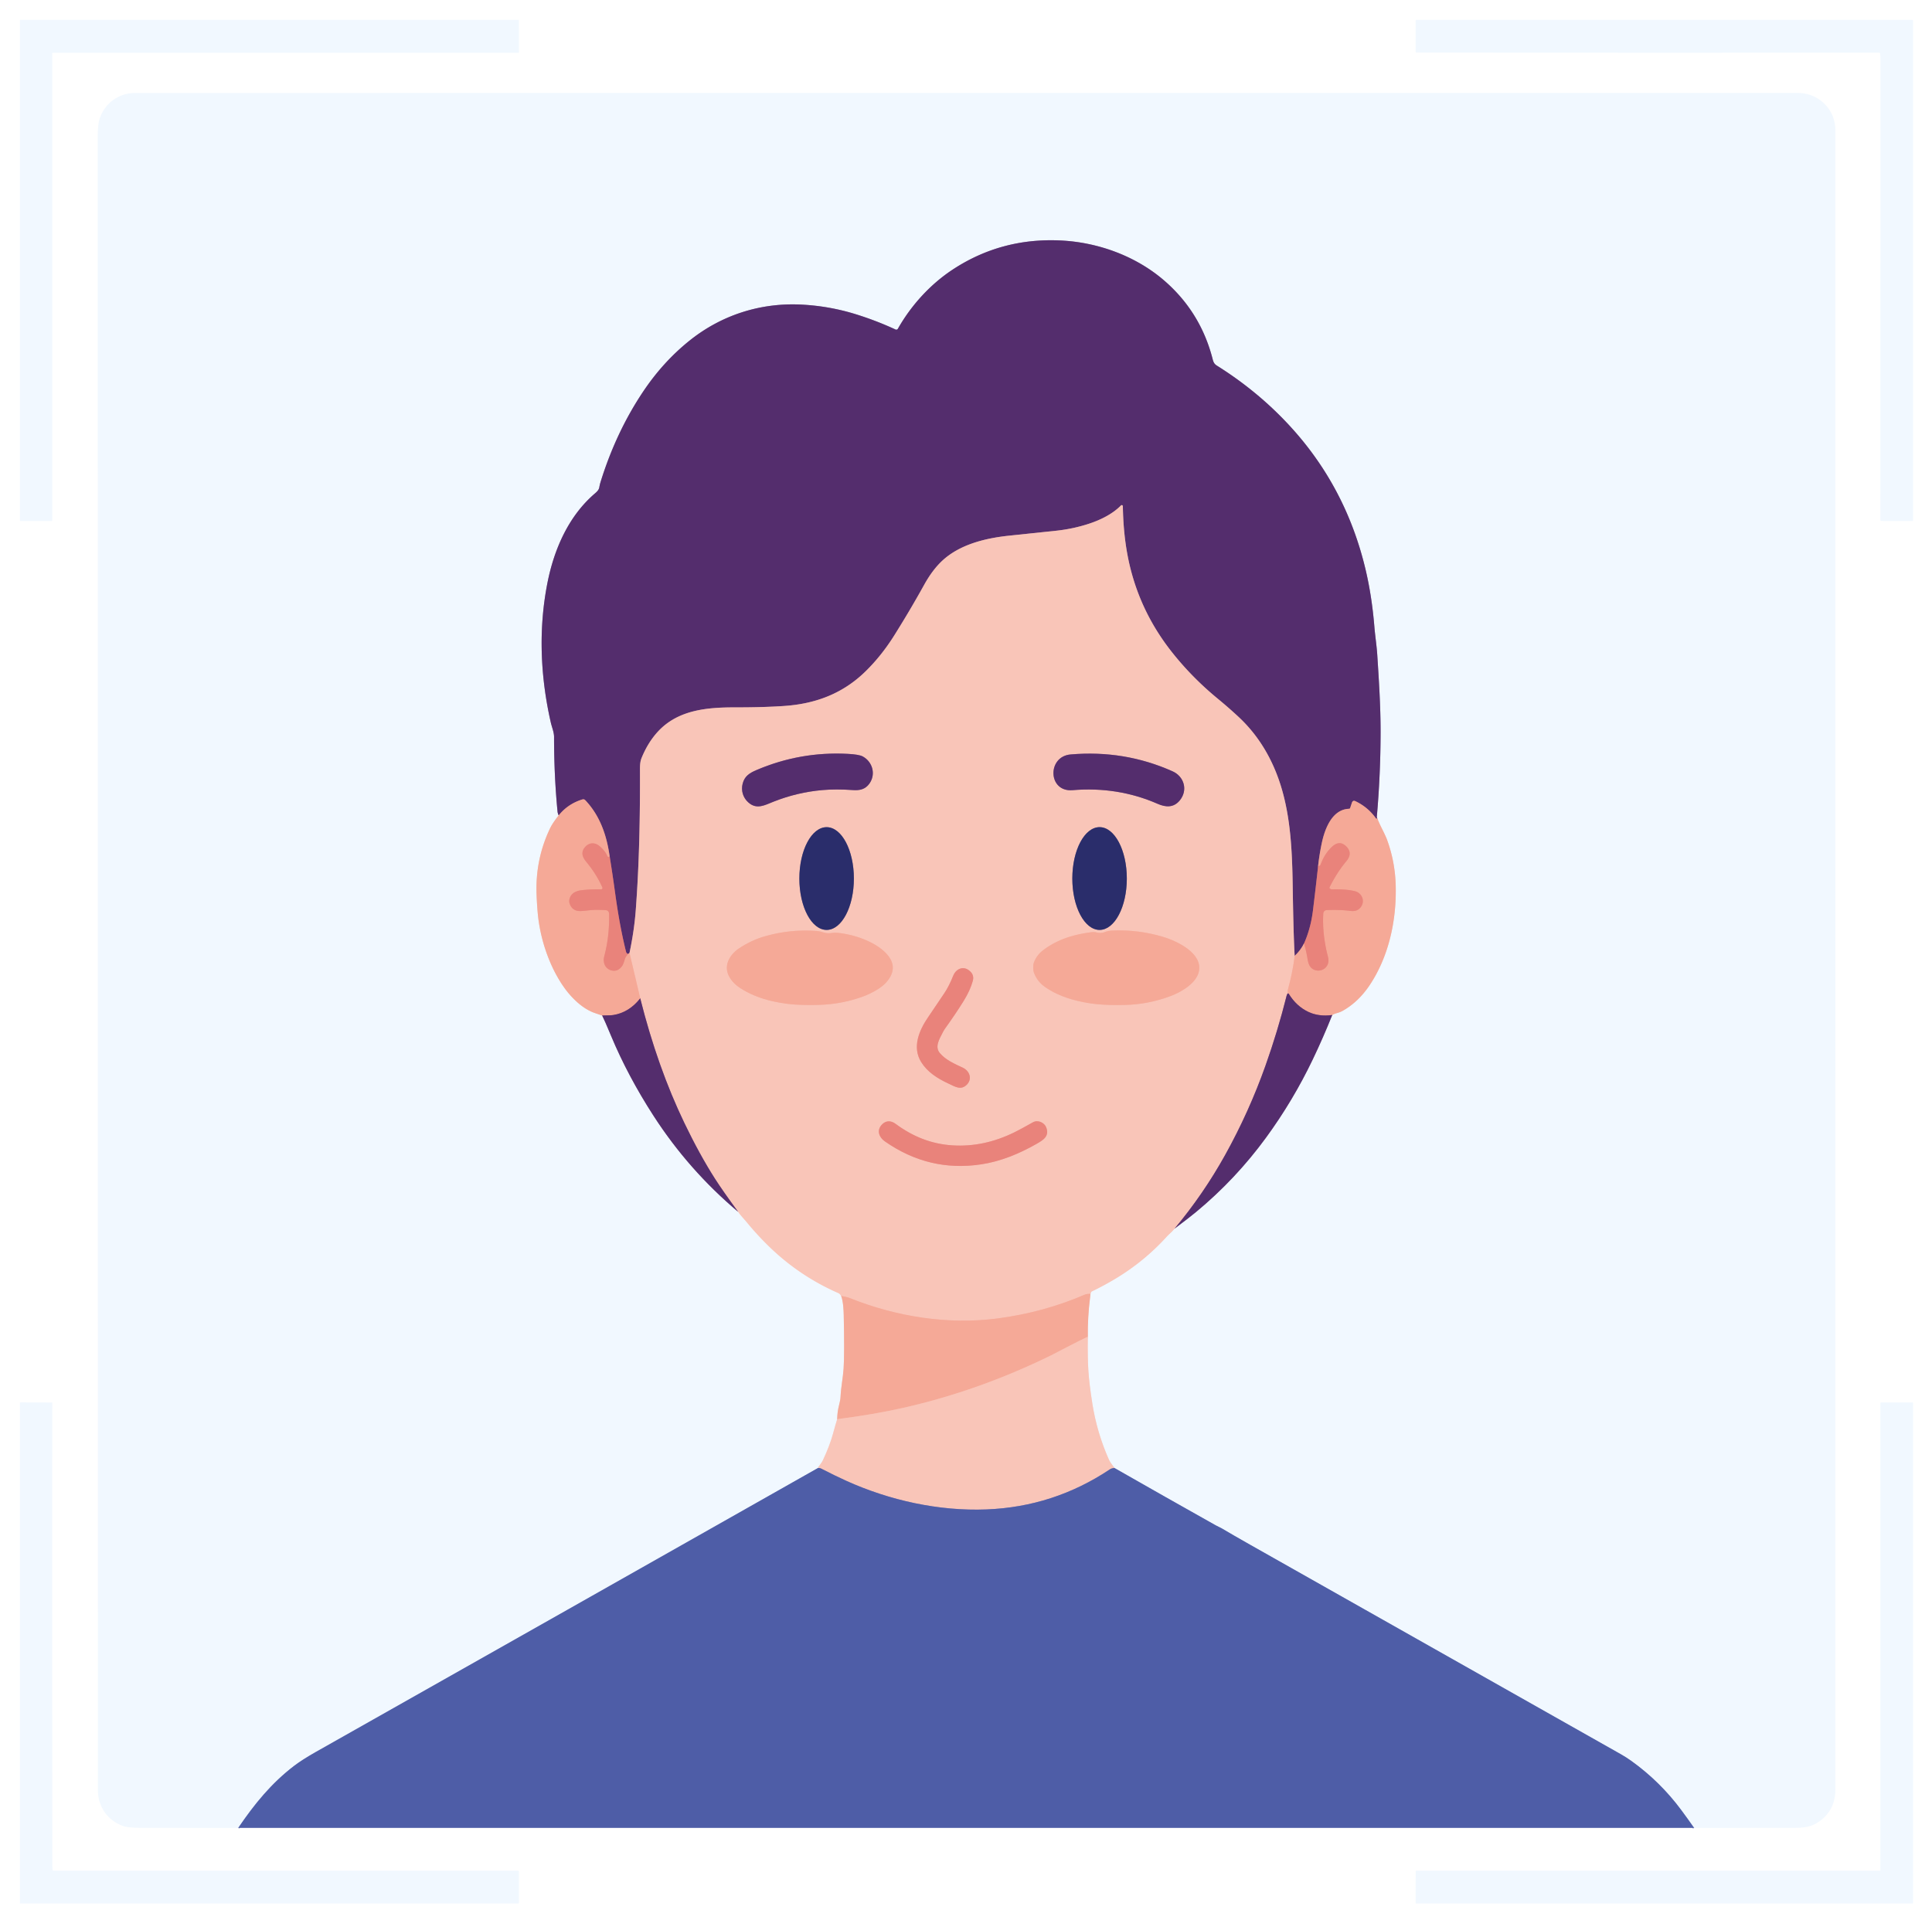 <?xml version="1.0" encoding="UTF-8" standalone="no"?>
<!DOCTYPE svg PUBLIC "-//W3C//DTD SVG 1.1//EN" "http://www.w3.org/Graphics/SVG/1.1/DTD/svg11.dtd">
<svg xmlns="http://www.w3.org/2000/svg" version="1.1" viewBox="0.00 0.00 1452.00 1443.00">
<g stroke-width="2.00" fill="none" stroke-linecap="butt">
<path stroke="#a0abd3" vector-effect="non-scaling-stroke" d="
  M 1273.20 1374.06
  Q 1268.41 1367.20 1263.57 1360.68
  Q 1247.70 1339.29 1226.07 1323.75
  Q 1222.15 1320.94 1217.94 1318.56
  Q 1077.12 1239.00 939.85 1161.39
  Q 925.93 1153.51 918.53 1149.09
  C 917.02 1148.18 915.26 1147.50 913.66 1146.60
  Q 875.48 1125.17 837.58 1103.52"
/>
<path stroke="#f5dfdc" vector-effect="non-scaling-stroke" d="
  M 837.58 1103.52
  Q 834.18 1098.95 833.53 1097.48
  Q 824.46 1077.20 820.98 1055.25
  Q 818.70 1040.93 818.00 1030.75
  Q 817.31 1020.69 817.56 1004.79"
/>
<path stroke="#f3d1cb" vector-effect="non-scaling-stroke" d="
  M 817.56 1004.79
  Q 817.35 990.20 819.33 974.73
  Q 819.46 973.76 819.54 972.66"
/>
<path stroke="#f5dfdc" vector-effect="non-scaling-stroke" d="
  M 819.54 972.66
  L 820.00 971.44
  A 1.27 1.26 87.7 0 1 820.64 970.74
  Q 829.57 966.46 838.40 961.15
  Q 859.97 948.17 876.69 929.78
  Q 877.74 928.64 879.79 926.73
  Q 881.45 925.19 882.78 923.54"
/>
<path stroke="#a393b6" vector-effect="non-scaling-stroke" d="
  M 882.78 923.54
  Q 893.42 915.60 898.85 911.10
  Q 928.70 886.37 951.56 855.06
  Q 971.78 827.36 986.59 796.42
  Q 994.49 779.92 1001.24 763.00"
/>
<path stroke="#f3d1cb" vector-effect="non-scaling-stroke" d="
  M 1001.24 763.00
  Q 1002.89 762.05 1004.90 761.52
  Q 1007.24 760.89 1009.27 759.74
  Q 1021.08 753.04 1029.51 740.34
  C 1043.78 718.84 1049.57 691.95 1048.96 666.02
  Q 1048.54 647.84 1042.37 631.07
  Q 1041.40 628.46 1038.50 622.70
  Q 1036.35 618.44 1034.73 614.25"
/>
<path stroke="#a393b6" vector-effect="non-scaling-stroke" d="
  M 1034.73 614.25
  Q 1037.56 582.09 1037.58 550.25
  C 1037.60 530.94 1036.31 511.18 1035.08 492.21
  C 1034.63 485.23 1033.49 478.17 1032.91 471.07
  Q 1031.07 448.67 1026.53 429.14
  Q 1011.73 365.58 968.20 318.94
  Q 944.63 293.68 914.50 274.81
  C 912.59 273.61 911.95 272.22 911.40 270.07
  Q 902.35 234.57 874.93 210.87
  C 853.50 192.35 824.97 182.07 796.94 180.76
  Q 752.52 178.68 716.15 202.54
  C 699.18 213.68 684.79 229.51 674.82 247.12
  A 1.40 1.39 27.2 0 1 673.03 247.69
  Q 658.81 241.10 643.38 236.28
  Q 623.61 230.11 602.69 228.99
  C 571.92 227.34 542.45 236.68 518.40 255.91
  Q 498.46 271.85 483.45 294.24
  Q 462.97 324.79 451.34 362.39
  Q 450.76 364.27 450.41 366.30
  C 450.07 368.37 448.45 369.79 446.94 371.09
  C 427.31 387.99 416.47 412.74 411.46 438.01
  C 404.60 472.66 406.03 508.36 413.97 543.16
  C 414.78 546.69 416.42 550.46 416.41 554.01
  Q 416.39 582.95 419.04 610.25
  Q 419.13 611.18 419.88 612.95"
/>
<path stroke="#f3d1cb" vector-effect="non-scaling-stroke" d="
  M 419.88 612.95
  Q 415.30 618.68 413.38 622.71
  Q 402.29 645.95 403.25 672.17
  Q 403.50 679.08 404.09 685.85
  C 405.80 705.67 412.88 726.42 423.63 741.82
  C 429.30 749.94 437.65 758.18 446.79 761.41
  Q 449.51 762.38 452.56 763.37"
/>
<path stroke="#a393b6" vector-effect="non-scaling-stroke" d="
  M 452.56 763.37
  Q 454.46 767.14 459.21 778.55
  Q 471.80 808.77 491.20 838.80
  Q 517.60 879.66 554.74 910.93"
/>
<path stroke="#f5dfdc" vector-effect="non-scaling-stroke" d="
  M 554.74 910.93
  C 556.70 913.76 559.55 916.70 561.29 918.83
  Q 569.36 928.65 578.51 937.49
  Q 601.22 959.40 630.17 972.07
  Q 631.15 972.50 632.18 974.18"
/>
<path stroke="#f3d1cb" vector-effect="non-scaling-stroke" d="
  M 632.18 974.18
  C 633.70 978.24 634.02 984.54 634.11 988.62
  Q 634.75 1017.99 633.99 1029.04
  C 633.54 1035.64 632.04 1042.92 631.72 1049.97
  Q 631.62 1052.36 630.57 1056.39
  Q 629.25 1061.48 629.21 1066.82"
/>
<path stroke="#f5dfdc" vector-effect="non-scaling-stroke" d="
  M 629.21 1066.82
  Q 628.28 1069.58 626.05 1077.75
  Q 623.62 1086.66 618.39 1097.82
  C 617.50 1099.74 615.78 1101.39 614.81 1103.50"
/>
<path stroke="#a0abd3" vector-effect="non-scaling-stroke" d="
  M 614.81 1103.50
  Q 426.31 1210.25 237.69 1316.80
  Q 227.15 1322.75 220.87 1327.56
  C 204.02 1340.47 191.28 1356.06 179.06 1374.06"
/>
<path stroke="#a56b82" vector-effect="non-scaling-stroke" d="
  M 1034.73 614.25
  Q 1035.11 614.79 1034.79 615.27
  Q 1034.49 615.74 1034.16 615.28
  Q 1028.20 606.82 1018.73 602.29
  Q 1016.74 601.34 1016.04 603.42
  L 1014.72 607.35
  Q 1014.52 607.96 1013.87 607.98
  C 1001.00 608.42 995.58 623.39 993.39 633.78
  Q 991.60 642.22 990.64 650.89"
/>
<path stroke="#9f5874" vector-effect="non-scaling-stroke" d="
  M 990.64 650.89
  Q 988.82 667.59 986.78 684.24
  Q 985.11 697.82 980.06 709.20"
/>
<path stroke="#a56b82" vector-effect="non-scaling-stroke" d="
  M 980.06 709.20
  Q 977.17 714.72 973.01 718.51"
/>
<path stroke="#a77993" vector-effect="non-scaling-stroke" d="
  M 973.01 718.51
  Q 972.08 702.60 971.55 667.00
  C 971.10 637.22 969.84 607.13 958.75 579.94
  Q 948.91 555.78 930.95 539.00
  Q 923.61 532.15 915.02 525.07
  Q 895.69 509.14 880.59 490.00
  Q 855.20 457.81 847.53 418.03
  Q 844.21 400.77 843.89 380.73
  Q 843.89 380.57 843.87 380.42
  A 0.83 0.83 0.0 0 0 842.45 379.96
  C 836.24 386.35 827.11 390.81 818.82 393.56
  Q 806.65 397.60 793.55 398.98
  Q 776.75 400.75 758.45 402.67
  C 740.77 404.52 721.25 409.18 707.95 421.70
  Q 700.70 428.54 694.62 439.51
  Q 683.84 458.96 671.89 477.96
  Q 662.55 492.80 650.78 504.41
  C 633.55 521.40 612.91 529.10 589.21 530.70
  Q 573.37 531.77 552.88 531.74
  C 531.86 531.71 509.74 533.40 494.48 549.93
  Q 486.96 558.07 482.18 569.80
  C 480.98 572.74 480.96 576.07 480.97 579.24
  C 481.09 614.50 480.44 648.87 477.83 683.91
  Q 476.68 699.42 473.11 716.31"
/>
<path stroke="#a56b82" vector-effect="non-scaling-stroke" d="
  M 473.11 716.31
  L 472.15 717.12"
/>
<path stroke="#9f5874" vector-effect="non-scaling-stroke" d="
  M 472.15 717.12
  Q 470.87 716.94 470.45 715.25
  C 466.87 700.76 464.41 686.73 462.16 670.33
  Q 460.32 656.90 458.16 643.55"
/>
<path stroke="#a56b82" vector-effect="non-scaling-stroke" d="
  M 458.16 643.55
  C 455.94 627.83 450.92 613.34 440.15 601.81
  C 439.02 600.60 438.41 600.70 436.94 601.18
  Q 426.56 604.59 419.88 612.95"
/>
<path stroke="#a56b82" vector-effect="non-scaling-stroke" d="
  M 1001.24 763.00
  Q 991.09 764.36 983.21 760.61
  Q 974.33 756.37 968.62 747.13
  Q 968.32 746.64 967.75 746.77"
/>
<path stroke="#ef9689" vector-effect="non-scaling-stroke" d="
  M 980.06 709.20
  Q 981.80 715.20 982.73 721.04
  Q 983.12 723.49 983.87 725.18
  C 986.77 731.68 996.34 730.78 998.16 723.98
  Q 998.72 721.85 998.01 719.11
  C 995.25 708.62 993.89 697.38 994.51 686.88
  Q 994.67 684.20 997.41 684.10
  Q 1007.06 683.73 1015.13 684.75
  Q 1019.98 685.37 1022.59 682.03
  C 1026.22 677.37 1023.58 671.21 1018.24 669.91
  Q 1011.62 668.29 1001.18 668.54
  Q 1000.19 668.56 999.47 667.98
  A 0.85 0.84 -57.6 0 1 999.25 666.95
  Q 1004.77 655.84 1011.81 647.42
  Q 1016.74 641.52 1012.12 636.60
  Q 1006.99 631.15 1001.20 636.41
  Q 995.66 641.46 992.52 649.85
  Q 992.02 651.19 990.64 650.89"
/>
<path stroke="#a491b0" vector-effect="non-scaling-stroke" d="
  M 837.58 1103.52
  Q 835.43 1103.67 834.23 1104.47
  Q 792.00 1132.69 741.36 1134.66
  C 705.52 1136.06 668.52 1127.85 636.04 1113.16
  Q 627.48 1109.29 617.01 1103.90
  Q 616.10 1103.43 614.81 1103.50"
/>
<path stroke="#f7b7a8" vector-effect="non-scaling-stroke" d="
  M 817.56 1004.79
  Q 810.54 1008.15 803.80 1011.67
  Q 792.53 1017.57 790.15 1018.74
  Q 735.91 1045.39 678.75 1058.32
  Q 657.16 1063.21 629.21 1066.82"
/>
<path stroke="#f7b7a8" vector-effect="non-scaling-stroke" d="
  M 973.01 718.51
  Q 971.56 730.57 967.96 743.77
  C 967.68 744.81 967.76 745.71 967.75 746.77"
/>
<path stroke="#a77993" vector-effect="non-scaling-stroke" d="
  M 967.75 746.77
  Q 967.17 747.63 966.92 748.64
  Q 960.25 775.23 951.08 801.05
  Q 938.70 835.93 920.73 868.27
  Q 904.43 897.60 882.78 923.54"
/>
<path stroke="#f7b7a8" vector-effect="non-scaling-stroke" d="
  M 819.54 972.66
  Q 816.81 972.54 815.39 973.15
  Q 784.39 986.53 749.83 991.08
  C 712.51 995.99 673.62 989.76 638.87 975.86
  Q 637.17 975.18 635.58 974.85
  Q 633.90 974.50 632.18 974.18"
/>
<path stroke="#a77993" vector-effect="non-scaling-stroke" d="
  M 554.74 910.93
  Q 543.06 895.00 537.30 885.99
  Q 525.75 867.90 514.36 844.19
  Q 494.18 802.22 481.17 750.46"
/>
<path stroke="#f7b7a8" vector-effect="non-scaling-stroke" d="
  M 481.17 750.46
  L 473.11 716.31"
/>
<path stroke="#ef9689" vector-effect="non-scaling-stroke" d="
  M 458.16 643.55
  Q 458.02 644.27 457.20 644.14
  Q 456.67 644.05 456.47 643.55
  Q 454.87 639.68 450.57 636.03
  C 447.37 633.31 443.20 633.15 440.15 636.27
  C 436.28 640.23 437.53 644.13 440.58 647.80
  Q 448.23 657.03 452.73 667.13
  A 1.00 1.00 0.0 0 1 451.79 668.53
  Q 443.88 668.36 436.61 669.26
  Q 433.89 669.60 431.61 670.90
  C 428.82 672.51 426.98 676.29 428.20 679.49
  C 429.67 683.36 432.47 685.07 436.80 684.83
  C 440.40 684.63 443.87 683.99 447.46 683.96
  Q 451.33 683.93 454.92 684.13
  Q 457.69 684.27 457.76 687.02
  Q 458.13 703.85 454.15 718.76
  C 452.83 723.73 454.91 728.65 460.20 729.60
  Q 464.62 730.39 467.70 725.92
  Q 468.49 724.78 469.63 720.93
  Q 470.19 719.02 472.15 717.12"
/>
<path stroke="#a56b82" vector-effect="non-scaling-stroke" d="
  M 481.17 750.46
  Q 472.77 761.14 460.82 763.02
  Q 459.31 763.26 456.70 763.27
  Q 454.41 763.27 452.56 763.37"
/>
<path stroke="#a77993" vector-effect="non-scaling-stroke" d="
  M 581.35 602.63
  Q 599.16 595.58 617.99 593.92
  Q 628.38 593.01 640.84 593.90
  C 646.13 594.28 650.32 593.41 653.45 588.97
  C 658.40 581.94 655.74 572.64 648.40 568.64
  Q 645.63 567.13 636.93 566.68
  Q 601.34 564.86 568.60 578.84
  C 563.44 581.04 559.66 583.33 558.17 589.00
  C 556.79 594.25 558.39 599.67 562.52 603.28
  C 568.77 608.74 574.69 605.26 581.35 602.63"
/>
<path stroke="#a77993" vector-effect="non-scaling-stroke" d="
  M 869.90 604.19
  C 876.09 606.90 882.10 607.37 886.80 601.50
  C 892.88 593.91 889.95 583.70 881.24 579.81
  Q 845.09 563.64 804.60 567.14
  C 786.88 568.67 787.51 595.57 806.12 593.98
  C 828.24 592.10 849.82 595.39 869.90 604.19"
/>
<path stroke="#927992" vector-effect="non-scaling-stroke" d="
  M 621.25 699.02
  A 38.61 20.48 90.0 0 0 641.73 660.41
  A 38.61 20.48 90.0 0 0 621.25 621.8
  A 38.61 20.48 90.0 0 0 600.77 660.41
  A 38.61 20.48 90.0 0 0 621.25 699.02"
/>
<path stroke="#927992" vector-effect="non-scaling-stroke" d="
  M 826.39 699.02
  A 38.62 20.47 90.0 0 0 846.86 660.4
  A 38.62 20.47 90.0 0 0 826.39 621.78
  A 38.62 20.47 90.0 0 0 805.92 660.4
  A 38.62 20.47 90.0 0 0 826.39 699.02"
/>
<path stroke="#f7b7a8" vector-effect="non-scaling-stroke" d="
  M 625.06 701.32
  Q 623.44 701.58 621.96 701.50
  Q 620.38 701.42 618.36 700.76
  Q 616.04 700.00 613.83 699.83
  Q 594.00 698.28 574.36 703.96
  Q 564.99 706.67 555.66 712.73
  C 550.87 715.85 546.73 720.88 546.30 726.57
  C 545.82 732.92 550.41 738.80 555.77 742.38
  Q 566.63 749.62 581.42 752.80
  Q 590.61 754.78 598.36 755.19
  Q 606.59 755.64 615.79 755.36
  Q 633.00 754.85 648.89 748.98
  Q 653.37 747.32 657.78 744.79
  Q 663.10 741.75 665.82 738.73
  Q 676.82 726.50 664.44 715.13
  Q 660.48 711.49 654.82 708.60
  Q 643.49 702.83 629.99 701.24
  Q 627.44 700.94 625.06 701.32"
/>
<path stroke="#f7b7a8" vector-effect="non-scaling-stroke" d="
  M 830.34 700.64
  Q 827.34 701.79 824.42 701.00
  Q 822.40 700.46 820.54 700.70
  Q 812.99 701.67 806.73 703.34
  Q 793.69 706.83 783.88 714.34
  Q 779.08 718.02 776.99 723.63
  C 776.28 725.56 776.37 729.38 777.10 731.29
  Q 779.58 737.82 785.30 741.86
  Q 796.75 749.95 814.35 753.35
  Q 819.55 754.36 823.96 754.80
  Q 833.40 755.74 845.99 755.40
  Q 863.15 754.95 879.62 748.80
  C 887.85 745.72 898.82 739.30 900.93 730.64
  C 904.27 716.94 885.34 707.63 874.18 704.27
  Q 855.41 698.63 835.63 699.52
  Q 832.94 699.64 830.34 700.64"
/>
<path stroke="#f1a49a" vector-effect="non-scaling-stroke" d="
  M 706.30 791.55
  C 702.32 786.77 706.15 780.87 708.41 776.32
  Q 709.32 774.50 710.41 772.98
  Q 718.56 761.60 724.24 752.41
  Q 729.15 744.48 731.11 737.34
  Q 732.48 732.33 727.82 729.13
  C 723.30 726.03 718.28 728.72 716.44 733.34
  Q 713.27 741.26 709.85 746.38
  Q 704.12 754.97 697.38 764.87
  C 690.80 774.52 685.38 787.17 692.33 798.37
  C 696.95 805.81 704.41 810.61 712.43 814.35
  C 717.99 816.94 722.11 819.78 726.58 815.39
  C 730.87 811.16 728.80 805.02 723.58 802.59
  C 717.37 799.69 710.58 796.71 706.30 791.55"
/>
<path stroke="#f1a49a" vector-effect="non-scaling-stroke" d="
  M 762.36 851.18
  Q 739.31 862.50 715.76 860.98
  C 699.78 859.96 685.95 854.30 673.13 844.84
  C 669.42 842.10 665.55 842.20 662.48 845.72
  C 658.78 849.95 660.74 854.97 664.96 857.93
  Q 698.14 881.21 737.46 875.24
  C 751.97 873.04 765.85 867.37 778.94 859.91
  C 784.00 857.02 788.88 854.15 786.28 847.47
  C 784.90 843.91 780.05 841.52 776.23 843.68
  Q 767.10 848.85 762.36 851.18"
/>
</g>
<path fill="#f1f8ff" d="
  M 39.27 39.97
  L 39.27 391.28
  A 0.33 0.33 0.0 0 1 38.94 391.61
  L 15.29 391.64
  A 0.33 0.33 0.0 0 1 14.96 391.31
  L 14.96 15.29
  A 0.33 0.33 0.0 0 1 15.29 14.96
  L 389.65 14.96
  A 0.33 0.33 0.0 0 1 389.98 15.29
  L 390.01 39.30
  A 0.33 0.33 0.0 0 1 389.68 39.63
  L 39.60 39.64
  A 0.33 0.33 0.0 0 0 39.27 39.97
  Z"
/>
<path fill="#f1f8ff" d="
  M 1413.01 40.13
  Q 1412.92 39.59 1412.38 39.59
  Q 1236.89 39.75 1070.52 39.51
  Q 1067.71 39.51 1064.57 39.44
  Q 1063.93 39.42 1063.93 38.78
  L 1063.90 15.53
  Q 1063.90 14.96 1064.47 14.96
  L 1437.23 14.96
  Q 1437.75 14.96 1437.75 15.48
  L 1437.75 391.08
  Q 1437.75 391.66 1437.17 391.66
  L 1413.96 391.59
  Q 1413.21 391.59 1413.21 390.84
  Q 1413.24 217.29 1413.25 43.76
  Q 1413.25 41.76 1413.01 40.13
  Z"
/>
<path fill="#f1f8ff" d="
  M 1273.20 1374.06
  Q 1268.41 1367.20 1263.57 1360.68
  Q 1247.70 1339.29 1226.07 1323.75
  Q 1222.15 1320.94 1217.94 1318.56
  Q 1077.12 1239.00 939.85 1161.39
  Q 925.93 1153.51 918.53 1149.09
  C 917.02 1148.18 915.26 1147.50 913.66 1146.60
  Q 875.48 1125.17 837.58 1103.52
  Q 834.18 1098.95 833.53 1097.48
  Q 824.46 1077.20 820.98 1055.25
  Q 818.70 1040.93 818.00 1030.75
  Q 817.31 1020.69 817.56 1004.79
  Q 817.35 990.20 819.33 974.73
  Q 819.46 973.76 819.54 972.66
  L 820.00 971.44
  A 1.27 1.26 87.7 0 1 820.64 970.74
  Q 829.57 966.46 838.40 961.15
  Q 859.97 948.17 876.69 929.78
  Q 877.74 928.64 879.79 926.73
  Q 881.45 925.19 882.78 923.54
  Q 893.42 915.60 898.85 911.10
  Q 928.70 886.37 951.56 855.06
  Q 971.78 827.36 986.59 796.42
  Q 994.49 779.92 1001.24 763.00
  Q 1002.89 762.05 1004.90 761.52
  Q 1007.24 760.89 1009.27 759.74
  Q 1021.08 753.04 1029.51 740.34
  C 1043.78 718.84 1049.57 691.95 1048.96 666.02
  Q 1048.54 647.84 1042.37 631.07
  Q 1041.40 628.46 1038.50 622.70
  Q 1036.35 618.44 1034.73 614.25
  Q 1037.56 582.09 1037.58 550.25
  C 1037.60 530.94 1036.31 511.18 1035.08 492.21
  C 1034.63 485.23 1033.49 478.17 1032.91 471.07
  Q 1031.07 448.67 1026.53 429.14
  Q 1011.73 365.58 968.20 318.94
  Q 944.63 293.68 914.50 274.81
  C 912.59 273.61 911.95 272.22 911.40 270.07
  Q 902.35 234.57 874.93 210.87
  C 853.50 192.35 824.97 182.07 796.94 180.76
  Q 752.52 178.68 716.15 202.54
  C 699.18 213.68 684.79 229.51 674.82 247.12
  A 1.40 1.39 27.2 0 1 673.03 247.69
  Q 658.81 241.10 643.38 236.28
  Q 623.61 230.11 602.69 228.99
  C 571.92 227.34 542.45 236.68 518.40 255.91
  Q 498.46 271.85 483.45 294.24
  Q 462.97 324.79 451.34 362.39
  Q 450.76 364.27 450.41 366.30
  C 450.07 368.37 448.45 369.79 446.94 371.09
  C 427.31 387.99 416.47 412.74 411.46 438.01
  C 404.60 472.66 406.03 508.36 413.97 543.16
  C 414.78 546.69 416.42 550.46 416.41 554.01
  Q 416.39 582.95 419.04 610.25
  Q 419.13 611.18 419.88 612.95
  Q 415.30 618.68 413.38 622.71
  Q 402.29 645.95 403.25 672.17
  Q 403.50 679.08 404.09 685.85
  C 405.80 705.67 412.88 726.42 423.63 741.82
  C 429.30 749.94 437.65 758.18 446.79 761.41
  Q 449.51 762.38 452.56 763.37
  Q 454.46 767.14 459.21 778.55
  Q 471.80 808.77 491.20 838.80
  Q 517.60 879.66 554.74 910.93
  C 556.70 913.76 559.55 916.70 561.29 918.83
  Q 569.36 928.65 578.51 937.49
  Q 601.22 959.40 630.17 972.07
  Q 631.15 972.50 632.18 974.18
  C 633.70 978.24 634.02 984.54 634.11 988.62
  Q 634.75 1017.99 633.99 1029.04
  C 633.54 1035.64 632.04 1042.92 631.72 1049.97
  Q 631.62 1052.36 630.57 1056.39
  Q 629.25 1061.48 629.21 1066.82
  Q 628.28 1069.58 626.05 1077.75
  Q 623.62 1086.66 618.39 1097.82
  C 617.50 1099.74 615.78 1101.39 614.81 1103.50
  Q 426.31 1210.25 237.69 1316.80
  Q 227.15 1322.75 220.87 1327.56
  C 204.02 1340.47 191.28 1356.06 179.06 1374.06
  Q 143.10 1374.04 107.18 1374.02
  Q 96.66 1374.01 93.02 1372.80
  C 81.00 1368.80 73.57 1358.19 73.57 1345.63
  Q 73.52 724.45 73.41 103.92
  Q 73.41 93.83 74.89 89.24
  C 78.65 77.63 89.29 69.88 101.57 69.88
  Q 715.47 69.85 1350.99 69.85
  C 1366.71 69.85 1379.37 82.07 1379.37 97.78
  Q 1379.39 741.42 1379.37 1345.05
  Q 1379.37 1361.10 1366.76 1369.55
  C 1359.54 1374.39 1353.61 1374.00 1343.24 1374.01
  Q 1308.23 1374.05 1273.20 1374.06
  Z"
/>
<path fill="#542d6d" d="
  M 1034.73 614.25
  Q 1035.11 614.79 1034.79 615.27
  Q 1034.49 615.74 1034.16 615.28
  Q 1028.20 606.82 1018.73 602.29
  Q 1016.74 601.34 1016.04 603.42
  L 1014.72 607.35
  Q 1014.52 607.96 1013.87 607.98
  C 1001.00 608.42 995.58 623.39 993.39 633.78
  Q 991.60 642.22 990.64 650.89
  Q 988.82 667.59 986.78 684.24
  Q 985.11 697.82 980.06 709.20
  Q 977.17 714.72 973.01 718.51
  Q 972.08 702.60 971.55 667.00
  C 971.10 637.22 969.84 607.13 958.75 579.94
  Q 948.91 555.78 930.95 539.00
  Q 923.61 532.15 915.02 525.07
  Q 895.69 509.14 880.59 490.00
  Q 855.20 457.81 847.53 418.03
  Q 844.21 400.77 843.89 380.73
  Q 843.89 380.57 843.87 380.42
  A 0.83 0.83 0.0 0 0 842.45 379.96
  C 836.24 386.35 827.11 390.81 818.82 393.56
  Q 806.65 397.60 793.55 398.98
  Q 776.75 400.75 758.45 402.67
  C 740.77 404.52 721.25 409.18 707.95 421.70
  Q 700.70 428.54 694.62 439.51
  Q 683.84 458.96 671.89 477.96
  Q 662.55 492.80 650.78 504.41
  C 633.55 521.40 612.91 529.10 589.21 530.70
  Q 573.37 531.77 552.88 531.74
  C 531.86 531.71 509.74 533.40 494.48 549.93
  Q 486.96 558.07 482.18 569.80
  C 480.98 572.74 480.96 576.07 480.97 579.24
  C 481.09 614.50 480.44 648.87 477.83 683.91
  Q 476.68 699.42 473.11 716.31
  L 472.15 717.12
  Q 470.87 716.94 470.45 715.25
  C 466.87 700.76 464.41 686.73 462.16 670.33
  Q 460.32 656.90 458.16 643.55
  C 455.94 627.83 450.92 613.34 440.15 601.81
  C 439.02 600.60 438.41 600.70 436.94 601.18
  Q 426.56 604.59 419.88 612.95
  Q 419.13 611.18 419.04 610.25
  Q 416.39 582.95 416.41 554.01
  C 416.42 550.46 414.78 546.69 413.97 543.16
  C 406.03 508.36 404.60 472.66 411.46 438.01
  C 416.47 412.74 427.31 387.99 446.94 371.09
  C 448.45 369.79 450.07 368.37 450.41 366.30
  Q 450.76 364.27 451.34 362.39
  Q 462.97 324.79 483.45 294.24
  Q 498.46 271.85 518.40 255.91
  C 542.45 236.68 571.92 227.34 602.69 228.99
  Q 623.61 230.11 643.38 236.28
  Q 658.81 241.10 673.03 247.69
  A 1.40 1.39 27.2 0 0 674.82 247.12
  C 684.79 229.51 699.18 213.68 716.15 202.54
  Q 752.52 178.68 796.94 180.76
  C 824.97 182.07 853.50 192.35 874.93 210.87
  Q 902.35 234.57 911.40 270.07
  C 911.95 272.22 912.59 273.61 914.50 274.81
  Q 944.63 293.68 968.20 318.94
  Q 1011.73 365.58 1026.53 429.14
  Q 1031.07 448.67 1032.91 471.07
  C 1033.49 478.17 1034.63 485.23 1035.08 492.21
  C 1036.31 511.18 1037.60 530.94 1037.58 550.25
  Q 1037.56 582.09 1034.73 614.25
  Z"
/>
<path fill="#f9c5b8" d="
  M 973.01 718.51
  Q 971.56 730.57 967.96 743.77
  C 967.68 744.81 967.76 745.71 967.75 746.77
  Q 967.17 747.63 966.92 748.64
  Q 960.25 775.23 951.08 801.05
  Q 938.70 835.93 920.73 868.27
  Q 904.43 897.60 882.78 923.54
  Q 881.45 925.19 879.79 926.73
  Q 877.74 928.64 876.69 929.78
  Q 859.97 948.17 838.40 961.15
  Q 829.57 966.46 820.64 970.74
  A 1.27 1.26 87.7 0 0 820.00 971.44
  L 819.54 972.66
  Q 816.81 972.54 815.39 973.15
  Q 784.39 986.53 749.83 991.08
  C 712.51 995.99 673.62 989.76 638.87 975.86
  Q 637.17 975.18 635.58 974.85
  Q 633.90 974.50 632.18 974.18
  Q 631.15 972.50 630.17 972.07
  Q 601.22 959.40 578.51 937.49
  Q 569.36 928.65 561.29 918.83
  C 559.55 916.70 556.70 913.76 554.74 910.93
  Q 543.06 895.00 537.30 885.99
  Q 525.75 867.90 514.36 844.19
  Q 494.18 802.22 481.17 750.46
  L 473.11 716.31
  Q 476.68 699.42 477.83 683.91
  C 480.44 648.87 481.09 614.50 480.97 579.24
  C 480.96 576.07 480.98 572.74 482.18 569.80
  Q 486.96 558.07 494.48 549.93
  C 509.74 533.40 531.86 531.71 552.88 531.74
  Q 573.37 531.77 589.21 530.70
  C 612.91 529.10 633.55 521.40 650.78 504.41
  Q 662.55 492.80 671.89 477.96
  Q 683.84 458.96 694.62 439.51
  Q 700.70 428.54 707.95 421.70
  C 721.25 409.18 740.77 404.52 758.45 402.67
  Q 776.75 400.75 793.55 398.98
  Q 806.65 397.60 818.82 393.56
  C 827.11 390.81 836.24 386.35 842.45 379.96
  A 0.83 0.83 0.0 0 1 843.87 380.42
  Q 843.89 380.57 843.89 380.73
  Q 844.21 400.77 847.53 418.03
  Q 855.20 457.81 880.59 490.00
  Q 895.69 509.14 915.02 525.07
  Q 923.61 532.15 930.95 539.00
  Q 948.91 555.78 958.75 579.94
  C 969.84 607.13 971.10 637.22 971.55 667.00
  Q 972.08 702.60 973.01 718.51
  Z
  M 581.35 602.63
  Q 599.16 595.58 617.99 593.92
  Q 628.38 593.01 640.84 593.90
  C 646.13 594.28 650.32 593.41 653.45 588.97
  C 658.40 581.94 655.74 572.64 648.40 568.64
  Q 645.63 567.13 636.93 566.68
  Q 601.34 564.86 568.60 578.84
  C 563.44 581.04 559.66 583.33 558.17 589.00
  C 556.79 594.25 558.39 599.67 562.52 603.28
  C 568.77 608.74 574.69 605.26 581.35 602.63
  Z
  M 869.90 604.19
  C 876.09 606.90 882.10 607.37 886.80 601.50
  C 892.88 593.91 889.95 583.70 881.24 579.81
  Q 845.09 563.64 804.60 567.14
  C 786.88 568.67 787.51 595.57 806.12 593.98
  C 828.24 592.10 849.82 595.39 869.90 604.19
  Z
  M 621.25 699.02
  A 38.61 20.48 90.0 0 0 641.73 660.41
  A 38.61 20.48 90.0 0 0 621.25 621.8
  A 38.61 20.48 90.0 0 0 600.77 660.41
  A 38.61 20.48 90.0 0 0 621.25 699.02
  Z
  M 826.39 699.02
  A 38.62 20.47 90.0 0 0 846.86 660.4
  A 38.62 20.47 90.0 0 0 826.39 621.78
  A 38.62 20.47 90.0 0 0 805.92 660.4
  A 38.62 20.47 90.0 0 0 826.39 699.02
  Z
  M 625.06 701.32
  Q 623.44 701.58 621.96 701.50
  Q 620.38 701.42 618.36 700.76
  Q 616.04 700.00 613.83 699.83
  Q 594.00 698.28 574.36 703.96
  Q 564.99 706.67 555.66 712.73
  C 550.87 715.85 546.73 720.88 546.30 726.57
  C 545.82 732.92 550.41 738.80 555.77 742.38
  Q 566.63 749.62 581.42 752.80
  Q 590.61 754.78 598.36 755.19
  Q 606.59 755.64 615.79 755.36
  Q 633.00 754.85 648.89 748.98
  Q 653.37 747.32 657.78 744.79
  Q 663.10 741.75 665.82 738.73
  Q 676.82 726.50 664.44 715.13
  Q 660.48 711.49 654.82 708.60
  Q 643.49 702.83 629.99 701.24
  Q 627.44 700.94 625.06 701.32
  Z
  M 830.34 700.64
  Q 827.34 701.79 824.42 701.00
  Q 822.40 700.46 820.54 700.70
  Q 812.99 701.67 806.73 703.34
  Q 793.69 706.83 783.88 714.34
  Q 779.08 718.02 776.99 723.63
  C 776.28 725.56 776.37 729.38 777.10 731.29
  Q 779.58 737.82 785.30 741.86
  Q 796.75 749.95 814.35 753.35
  Q 819.55 754.36 823.96 754.80
  Q 833.40 755.74 845.99 755.40
  Q 863.15 754.95 879.62 748.80
  C 887.85 745.72 898.82 739.30 900.93 730.64
  C 904.27 716.94 885.34 707.63 874.18 704.27
  Q 855.41 698.63 835.63 699.52
  Q 832.94 699.64 830.34 700.64
  Z
  M 706.30 791.55
  C 702.32 786.77 706.15 780.87 708.41 776.32
  Q 709.32 774.50 710.41 772.98
  Q 718.56 761.60 724.24 752.41
  Q 729.15 744.48 731.11 737.34
  Q 732.48 732.33 727.82 729.13
  C 723.30 726.03 718.28 728.72 716.44 733.34
  Q 713.27 741.26 709.85 746.38
  Q 704.12 754.97 697.38 764.87
  C 690.80 774.52 685.38 787.17 692.33 798.37
  C 696.95 805.81 704.41 810.61 712.43 814.35
  C 717.99 816.94 722.11 819.78 726.58 815.39
  C 730.87 811.16 728.80 805.02 723.58 802.59
  C 717.37 799.69 710.58 796.71 706.30 791.55
  Z
  M 762.36 851.18
  Q 739.31 862.50 715.76 860.98
  C 699.78 859.96 685.95 854.30 673.13 844.84
  C 669.42 842.10 665.55 842.20 662.48 845.72
  C 658.78 849.95 660.74 854.97 664.96 857.93
  Q 698.14 881.21 737.46 875.24
  C 751.97 873.04 765.85 867.37 778.94 859.91
  C 784.00 857.02 788.88 854.15 786.28 847.47
  C 784.90 843.91 780.05 841.52 776.23 843.68
  Q 767.10 848.85 762.36 851.18
  Z"
/>
<path fill="#542d6d" d="
  M 581.35 602.63
  C 574.69 605.26 568.77 608.74 562.52 603.28
  C 558.39 599.67 556.79 594.25 558.17 589.00
  C 559.66 583.33 563.44 581.04 568.60 578.84
  Q 601.34 564.86 636.93 566.68
  Q 645.63 567.13 648.40 568.64
  C 655.74 572.64 658.40 581.94 653.45 588.97
  C 650.32 593.41 646.13 594.28 640.84 593.90
  Q 628.38 593.01 617.99 593.92
  Q 599.16 595.58 581.35 602.63
  Z"
/>
<path fill="#542d6d" d="
  M 869.90 604.19
  C 849.82 595.39 828.24 592.10 806.12 593.98
  C 787.51 595.57 786.88 568.67 804.60 567.14
  Q 845.09 563.64 881.24 579.81
  C 889.95 583.70 892.88 593.91 886.80 601.50
  C 882.10 607.37 876.09 606.90 869.90 604.19
  Z"
/>
<path fill="#f5a997" d="
  M 458.16 643.55
  Q 458.02 644.27 457.20 644.14
  Q 456.67 644.05 456.47 643.55
  Q 454.87 639.68 450.57 636.03
  C 447.37 633.31 443.20 633.15 440.15 636.27
  C 436.28 640.23 437.53 644.13 440.58 647.80
  Q 448.23 657.03 452.73 667.13
  A 1.00 1.00 0.0 0 1 451.79 668.53
  Q 443.88 668.36 436.61 669.26
  Q 433.89 669.60 431.61 670.90
  C 428.82 672.51 426.98 676.29 428.20 679.49
  C 429.67 683.36 432.47 685.07 436.80 684.83
  C 440.40 684.63 443.87 683.99 447.46 683.96
  Q 451.33 683.93 454.92 684.13
  Q 457.69 684.27 457.76 687.02
  Q 458.13 703.85 454.15 718.76
  C 452.83 723.73 454.91 728.65 460.20 729.60
  Q 464.62 730.39 467.70 725.92
  Q 468.49 724.78 469.63 720.93
  Q 470.19 719.02 472.15 717.12
  L 473.11 716.31
  L 481.17 750.46
  Q 472.77 761.14 460.82 763.02
  Q 459.31 763.26 456.70 763.27
  Q 454.41 763.27 452.56 763.37
  Q 449.51 762.38 446.79 761.41
  C 437.65 758.18 429.30 749.94 423.63 741.82
  C 412.88 726.42 405.80 705.67 404.09 685.85
  Q 403.50 679.08 403.25 672.17
  Q 402.29 645.95 413.38 622.71
  Q 415.30 618.68 419.88 612.95
  Q 426.56 604.59 436.94 601.18
  C 438.41 600.70 439.02 600.60 440.15 601.81
  C 450.92 613.34 455.94 627.83 458.16 643.55
  Z"
/>
<path fill="#f5a997" d="
  M 1034.73 614.25
  Q 1036.35 618.44 1038.50 622.70
  Q 1041.40 628.46 1042.37 631.07
  Q 1048.54 647.84 1048.96 666.02
  C 1049.57 691.95 1043.78 718.84 1029.51 740.34
  Q 1021.08 753.04 1009.27 759.74
  Q 1007.24 760.89 1004.90 761.52
  Q 1002.89 762.05 1001.24 763.00
  Q 991.09 764.36 983.21 760.61
  Q 974.33 756.37 968.62 747.13
  Q 968.32 746.64 967.75 746.77
  C 967.76 745.71 967.68 744.81 967.96 743.77
  Q 971.56 730.57 973.01 718.51
  Q 977.17 714.72 980.06 709.20
  Q 981.80 715.20 982.73 721.04
  Q 983.12 723.49 983.87 725.18
  C 986.77 731.68 996.34 730.78 998.16 723.98
  Q 998.72 721.85 998.01 719.11
  C 995.25 708.62 993.89 697.38 994.51 686.88
  Q 994.67 684.20 997.41 684.10
  Q 1007.06 683.73 1015.13 684.75
  Q 1019.98 685.37 1022.59 682.03
  C 1026.22 677.37 1023.58 671.21 1018.24 669.91
  Q 1011.62 668.29 1001.18 668.54
  Q 1000.19 668.56 999.47 667.98
  A 0.85 0.84 -57.6 0 1 999.25 666.95
  Q 1004.77 655.84 1011.81 647.42
  Q 1016.74 641.52 1012.12 636.60
  Q 1006.99 631.15 1001.20 636.41
  Q 995.66 641.46 992.52 649.85
  Q 992.02 651.19 990.64 650.89
  Q 991.60 642.22 993.39 633.78
  C 995.58 623.39 1001.00 608.42 1013.87 607.98
  Q 1014.52 607.96 1014.72 607.35
  L 1016.04 603.42
  Q 1016.74 601.34 1018.73 602.29
  Q 1028.20 606.82 1034.16 615.28
  Q 1034.49 615.74 1034.79 615.27
  Q 1035.11 614.79 1034.73 614.25
  Z"
/>
<ellipse fill="#2a2d6b" cx="0.00" cy="0.00" transform="translate(621.25,660.41) rotate(90.0)" rx="38.61" ry="20.48"/>
<ellipse fill="#2a2d6b" cx="0.00" cy="0.00" transform="translate(826.39,660.40) rotate(90.0)" rx="38.62" ry="20.47"/>
<path fill="#e9837b" d="
  M 458.16 643.55
  Q 460.32 656.90 462.16 670.33
  C 464.41 686.73 466.87 700.76 470.45 715.25
  Q 470.87 716.94 472.15 717.12
  Q 470.19 719.02 469.63 720.93
  Q 468.49 724.78 467.70 725.92
  Q 464.62 730.39 460.20 729.60
  C 454.91 728.65 452.83 723.73 454.15 718.76
  Q 458.13 703.85 457.76 687.02
  Q 457.69 684.27 454.92 684.13
  Q 451.33 683.93 447.46 683.96
  C 443.87 683.99 440.40 684.63 436.80 684.83
  C 432.47 685.07 429.67 683.36 428.20 679.49
  C 426.98 676.29 428.82 672.51 431.61 670.90
  Q 433.89 669.60 436.61 669.26
  Q 443.88 668.36 451.79 668.53
  A 1.00 1.00 0.0 0 0 452.73 667.13
  Q 448.23 657.03 440.58 647.80
  C 437.53 644.13 436.28 640.23 440.15 636.27
  C 443.20 633.15 447.37 633.31 450.57 636.03
  Q 454.87 639.68 456.47 643.55
  Q 456.67 644.05 457.20 644.14
  Q 458.02 644.27 458.16 643.55
  Z"
/>
<path fill="#e9837b" d="
  M 980.06 709.20
  Q 985.11 697.82 986.78 684.24
  Q 988.82 667.59 990.64 650.89
  Q 992.02 651.19 992.52 649.85
  Q 995.66 641.46 1001.20 636.41
  Q 1006.99 631.15 1012.12 636.60
  Q 1016.74 641.52 1011.81 647.42
  Q 1004.77 655.84 999.25 666.95
  A 0.85 0.84 -57.6 0 0 999.47 667.98
  Q 1000.19 668.56 1001.18 668.54
  Q 1011.62 668.29 1018.24 669.91
  C 1023.58 671.21 1026.22 677.37 1022.59 682.03
  Q 1019.98 685.37 1015.13 684.75
  Q 1007.06 683.73 997.41 684.10
  Q 994.67 684.20 994.51 686.88
  C 993.89 697.38 995.25 708.62 998.01 719.11
  Q 998.72 721.85 998.16 723.98
  C 996.34 730.78 986.77 731.68 983.87 725.18
  Q 983.12 723.49 982.73 721.04
  Q 981.80 715.20 980.06 709.20
  Z"
/>
<path fill="#f5a997" d="
  M 625.06 701.32
  Q 627.44 700.94 629.99 701.24
  Q 643.49 702.83 654.82 708.60
  Q 660.48 711.49 664.44 715.13
  Q 676.82 726.50 665.82 738.73
  Q 663.10 741.75 657.78 744.79
  Q 653.37 747.32 648.89 748.98
  Q 633.00 754.85 615.79 755.36
  Q 606.59 755.64 598.36 755.19
  Q 590.61 754.78 581.42 752.80
  Q 566.63 749.62 555.77 742.38
  C 550.41 738.80 545.82 732.92 546.30 726.57
  C 546.73 720.88 550.87 715.85 555.66 712.73
  Q 564.99 706.67 574.36 703.96
  Q 594.00 698.28 613.83 699.83
  Q 616.04 700.00 618.36 700.76
  Q 620.38 701.42 621.96 701.50
  Q 623.44 701.58 625.06 701.32
  Z"
/>
<path fill="#f5a997" d="
  M 830.34 700.64
  Q 832.94 699.64 835.63 699.52
  Q 855.41 698.63 874.18 704.27
  C 885.34 707.63 904.27 716.94 900.93 730.64
  C 898.82 739.30 887.85 745.72 879.62 748.80
  Q 863.15 754.95 845.99 755.40
  Q 833.40 755.74 823.96 754.80
  Q 819.55 754.36 814.35 753.35
  Q 796.75 749.95 785.30 741.86
  Q 779.58 737.82 777.10 731.29
  C 776.37 729.38 776.28 725.56 776.99 723.63
  Q 779.08 718.02 783.88 714.34
  Q 793.69 706.83 806.73 703.34
  Q 812.99 701.67 820.54 700.70
  Q 822.40 700.46 824.42 701.00
  Q 827.34 701.79 830.34 700.64
  Z"
/>
<path fill="#e9837b" d="
  M 708.41 776.32
  C 706.15 780.87 702.32 786.77 706.30 791.55
  C 710.58 796.71 717.37 799.69 723.58 802.59
  C 728.80 805.02 730.87 811.16 726.58 815.39
  C 722.11 819.78 717.99 816.94 712.43 814.35
  C 704.41 810.61 696.95 805.81 692.33 798.37
  C 685.38 787.17 690.80 774.52 697.38 764.87
  Q 704.12 754.97 709.85 746.38
  Q 713.27 741.26 716.44 733.34
  C 718.28 728.72 723.30 726.03 727.82 729.13
  Q 732.48 732.33 731.11 737.34
  Q 729.15 744.48 724.24 752.41
  Q 718.56 761.60 710.41 772.98
  Q 709.32 774.50 708.41 776.32
  Z"
/>
<path fill="#542d6d" d="
  M 967.75 746.77
  Q 968.32 746.64 968.62 747.13
  Q 974.33 756.37 983.21 760.61
  Q 991.09 764.36 1001.24 763.00
  Q 994.49 779.92 986.59 796.42
  Q 971.78 827.36 951.56 855.06
  Q 928.70 886.37 898.85 911.10
  Q 893.42 915.60 882.78 923.54
  Q 904.43 897.60 920.73 868.27
  Q 938.70 835.93 951.08 801.05
  Q 960.25 775.23 966.92 748.64
  Q 967.17 747.63 967.75 746.77
  Z"
/>
<path fill="#542d6d" d="
  M 481.17 750.46
  Q 494.18 802.22 514.36 844.19
  Q 525.75 867.90 537.30 885.99
  Q 543.06 895.00 554.74 910.93
  Q 517.60 879.66 491.20 838.80
  Q 471.80 808.77 459.21 778.55
  Q 454.46 767.14 452.56 763.37
  Q 454.41 763.27 456.70 763.27
  Q 459.31 763.26 460.82 763.02
  Q 472.77 761.14 481.17 750.46
  Z"
/>
<path fill="#e9837b" d="
  M 762.36 851.18
  Q 767.10 848.85 776.23 843.68
  C 780.05 841.52 784.90 843.91 786.28 847.47
  C 788.88 854.15 784.00 857.02 778.94 859.91
  C 765.85 867.37 751.97 873.04 737.46 875.24
  Q 698.14 881.21 664.96 857.93
  C 660.74 854.97 658.78 849.95 662.48 845.72
  C 665.55 842.20 669.42 842.10 673.13 844.84
  C 685.95 854.30 699.78 859.96 715.76 860.98
  Q 739.31 862.50 762.36 851.18
  Z"
/>
<path fill="#f5a997" d="
  M 819.54 972.66
  Q 819.46 973.76 819.33 974.73
  Q 817.35 990.20 817.56 1004.79
  Q 810.54 1008.15 803.80 1011.67
  Q 792.53 1017.57 790.15 1018.74
  Q 735.91 1045.39 678.75 1058.32
  Q 657.16 1063.21 629.21 1066.82
  Q 629.25 1061.48 630.57 1056.39
  Q 631.62 1052.36 631.72 1049.97
  C 632.04 1042.92 633.54 1035.64 633.99 1029.04
  Q 634.75 1017.99 634.11 988.62
  C 634.02 984.54 633.70 978.24 632.18 974.18
  Q 633.90 974.50 635.58 974.85
  Q 637.17 975.18 638.87 975.86
  C 673.62 989.76 712.51 995.99 749.83 991.08
  Q 784.39 986.53 815.39 973.15
  Q 816.81 972.54 819.54 972.66
  Z"
/>
<path fill="#f9c5b8" d="
  M 817.56 1004.79
  Q 817.31 1020.69 818.00 1030.75
  Q 818.70 1040.93 820.98 1055.25
  Q 824.46 1077.20 833.53 1097.48
  Q 834.18 1098.95 837.58 1103.52
  Q 835.43 1103.67 834.23 1104.47
  Q 792.00 1132.69 741.36 1134.66
  C 705.52 1136.06 668.52 1127.85 636.04 1113.16
  Q 627.48 1109.29 617.01 1103.90
  Q 616.10 1103.43 614.81 1103.50
  C 615.78 1101.39 617.50 1099.74 618.39 1097.82
  Q 623.62 1086.66 626.05 1077.75
  Q 628.28 1069.58 629.21 1066.82
  Q 657.16 1063.21 678.75 1058.32
  Q 735.91 1045.39 790.15 1018.74
  Q 792.53 1017.57 803.80 1011.67
  Q 810.54 1008.15 817.56 1004.79
  Z"
/>
<path fill="#f1f8ff" d="
  M 39.57 1405.70
  A 0.63 0.62 -3.7 0 0 40.19 1406.24
  L 389.47 1406.24
  A 0.52 0.52 0.0 0 1 389.99 1406.76
  L 390.01 1430.31
  A 0.57 0.57 0.0 0 1 389.44 1430.88
  L 15.29 1430.88
  Q 14.96 1430.88 14.96 1430.54
  L 14.96 1054.75
  Q 14.96 1054.20 15.51 1054.20
  L 39.00 1054.26
  A 0.29 0.29 0.0 0 1 39.29 1054.55
  Q 39.19 1232.32 39.34 1402.37
  Q 39.34 1403.97 39.57 1405.70
  Z"
/>
<path fill="#f1f8ff" d="
  M 1413.22 1405.85
  L 1413.22 1054.63
  A 0.39 0.39 0.0 0 1 1413.61 1054.24
  L 1437.36 1054.22
  A 0.39 0.39 0.0 0 1 1437.75 1054.61
  L 1437.75 1430.49
  A 0.39 0.39 0.0 0 1 1437.36 1430.88
  L 1064.29 1430.88
  A 0.39 0.39 0.0 0 1 1063.90 1430.49
  L 1063.98 1406.63
  A 0.39 0.39 0.0 0 1 1064.37 1406.24
  L 1412.83 1406.24
  A 0.39 0.39 0.0 0 0 1413.22 1405.85
  Z"
/>
<path fill="#4e5da7" d="
  M 614.81 1103.50
  Q 616.10 1103.43 617.01 1103.90
  Q 627.48 1109.29 636.04 1113.16
  C 668.52 1127.85 705.52 1136.06 741.36 1134.66
  Q 792.00 1132.69 834.23 1104.47
  Q 835.43 1103.67 837.58 1103.52
  Q 875.48 1125.17 913.66 1146.60
  C 915.26 1147.50 917.02 1148.18 918.53 1149.09
  Q 925.93 1153.51 939.85 1161.39
  Q 1077.12 1239.00 1217.94 1318.56
  Q 1222.15 1320.94 1226.07 1323.75
  Q 1247.70 1339.29 1263.57 1360.68
  Q 1268.41 1367.20 1273.20 1374.06
  L 179.06 1374.06
  C 191.28 1356.06 204.02 1340.47 220.87 1327.56
  Q 227.15 1322.75 237.69 1316.80
  Q 426.31 1210.25 614.81 1103.50
  Z"
/>
</svg>
